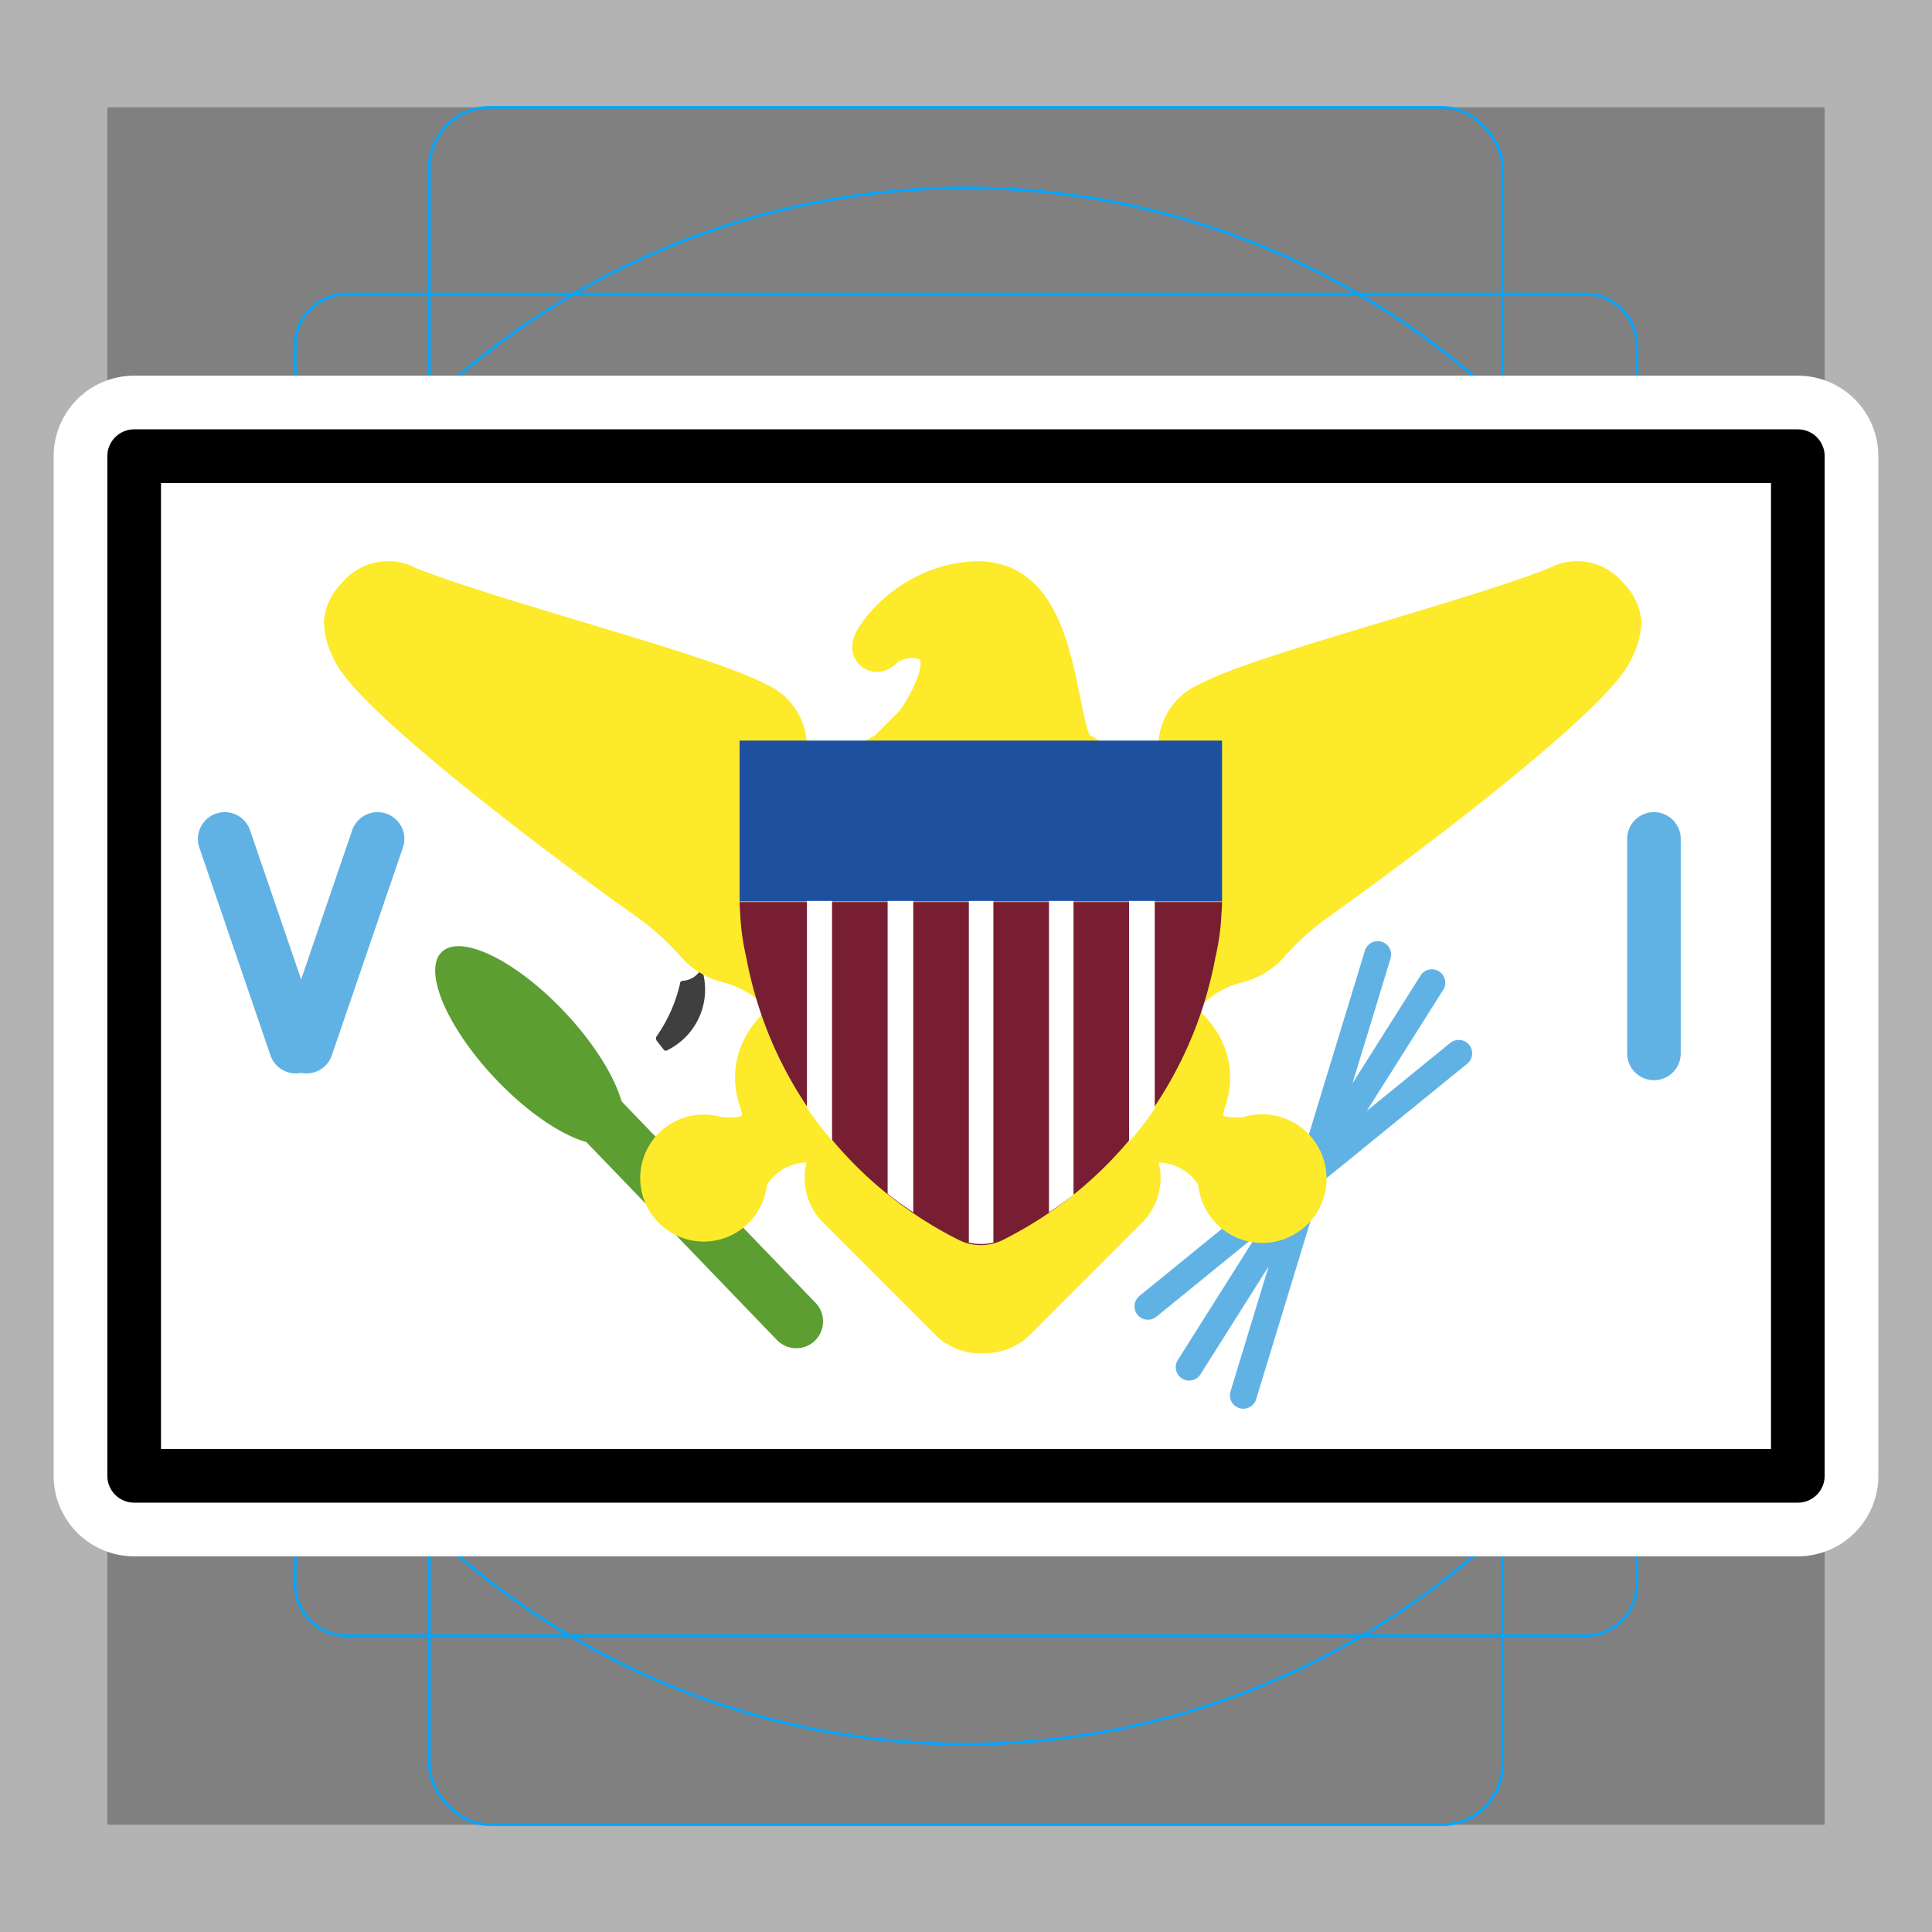 <svg viewBox="0 0 72 72" xmlns="http://www.w3.org/2000/svg">
  <rect x="0" y="0" width="72" height="72" fill="#808080" stroke="none"/>
  <path fill="#b3b3b3" d="M68 4v64H4V4h64m4-4H0v72h72V0z"/>
  <path fill="none" stroke="#00a5ff" stroke-miterlimit="10" stroke-width="0.1" d="M12.923 10.958h46.154A1.923 1.923 0 0161 12.881v46.154a1.923 1.923 0 01-1.923 1.923H12.923A1.923 1.923 0 0111 59.035V12.881a1.923 1.923 0 011.923-1.923z"/>
  <rect x="16" y="4" rx="2.254" ry="2.254" width="40" height="64" fill="none" stroke="#00a5ff" stroke-miterlimit="10" stroke-width="0.1"/>
  <rect x="16" y="4" rx="2.254" ry="2.254" width="40" height="64" transform="rotate(90 36 36)" fill="none" stroke="#00a5ff" stroke-miterlimit="10" stroke-width="0.1"/>
  <circle cx="36" cy="36" r="29" fill="none" stroke="#00a5ff" stroke-miterlimit="10" stroke-width="0.1"/>
  <path fill="none" stroke="#fff" stroke-linecap="round" stroke-linejoin="round" stroke-miterlimit="10" stroke-width="6" d="M5 17h62v38H5z"/>
  <path fill="#fff" d="M5 17h62v38H5z"/>
  <path fill="#3f3f3f" d="M24.468 38.624a5.622 5.622 0 00.872-1.952.111.111 0 01.09-.12.832.832 0 00.607-.303c.056-.079.162-.042.175.062a2.517 2.517 0 01-1.37 2.84.093.093 0 01-.107-.033l-.26-.332a.144.144 0 01-.008-.162z"/>
  <ellipse cx="19.747" cy="38.953" rx="1.791" ry="4.782" transform="rotate(-43.286 19.747 38.953)" fill="#5c9e31"/>
  <path fill="none" stroke="#5c9e31" stroke-linecap="round" stroke-linejoin="round" stroke-width="1.998" d="M17.476 36.577l12.198 12.669"/>
  <path fill="none" stroke="#61b2e4" stroke-linecap="round" stroke-linejoin="round" stroke-width="0.999" d="M54.363 39.254l-11.584 9.429m10.583-12.061l-9.046 14.329m7.028-15.378L46.335 52"/>
  <path fill="#fcea2b" stroke="#fcea2b" stroke-linecap="round" stroke-linejoin="round" stroke-width="1.798" d="M59.828 22.331a1.331 1.331 0 00-1.708-.346c-3.185 1.283-11.073 3.263-13.037 4.327a1.641 1.641 0 00-1.011 1.391 1.467 1.467 0 00.697 1.248l-.008.075a6.277 6.277 0 01-4.722-.938l-.222-.222c-.634-1.452-.616-5.65-2.963-6.013a1.464 1.464 0 00-.326-.039c-2.945 0-4.417 2.945-3.681 2.208s3.68-.736 1.666 2.6a5.433 5.433 0 01-.344.495l-.97.971a6.277 6.277 0 01-4.722.938l-.009-.075a1.467 1.467 0 00.698-1.248 1.641 1.641 0 00-1.011-1.391c-1.964-1.064-9.852-3.044-13.038-4.327a1.331 1.331 0 00-1.708.346 1.35 1.35 0 00-.435.844 2.145 2.145 0 00.252.94c.573 1.49 6.989 6.458 11.133 9.401a10.655 10.655 0 011.703 1.561 2.203 2.203 0 001.037.643 4.334 4.334 0 011.478.664c.458.347.99.795 1.53 1.27-.315.157-2.357 1.26-1.677 3.3.548 1.645-.945 1.656-1.743 1.555a1.468 1.468 0 101.007 1.39 2.723 2.723 0 012.208-1.473 1.442 1.442 0 001.473-1.472 2.57 2.57 0 011.472-.736l.557.557-2.091 2.092a1.458 1.458 0 000 2.063l4.183 4.184a1.45 1.45 0 001.187.412 1.435 1.435 0 001.058-.412l4.184-4.184a1.458 1.458 0 000-2.063l-2.092-2.092.558-.557a2.57 2.57 0 011.472.736 1.442 1.442 0 001.472 1.472 2.723 2.723 0 012.209 1.473 1.497 1.497 0 101.007-1.39c-.798.101-2.292.09-1.743-1.555.68-2.04-1.362-3.144-1.677-3.3a28.4 28.4 0 011.53-1.27 4.333 4.333 0 011.478-.664 2.203 2.203 0 001.037-.643 10.65 10.65 0 011.703-1.56c4.144-2.945 10.56-7.911 11.132-9.402a2.147 2.147 0 00.252-.94 1.351 1.351 0 00-.435-.844z"/>
  <path fill="none" stroke="#61b2e4" stroke-linecap="round" stroke-linejoin="round" stroke-width="1.998" d="M61.638 31.265v7.992M8.374 31.265l2.65 7.74m3.046-7.74l-2.649 7.74"/>
  <path fill="#1e50a0" d="M27.563 27.6h17.98v5.993h-17.98z"/>
  <path fill="#781e32" d="M27.586 34.068a8.965 8.965 0 00.228 1.624 14.777 14.777 0 007.909 10.513 1.842 1.842 0 001.66 0 14.778 14.778 0 007.909-10.513 8.983 8.983 0 00.228-1.624 9.65 9.65 0 00.023-.453h-17.98s.002.168.023.453z"/>
  <path fill="#fff" d="M33.079 33.575V44.49q.453.356.956.691V33.575zm-3.007 0v7.713a14.353 14.353 0 00.936 1.22v-8.934zm9.02 0v11.608q.48-.32.915-.658v-10.95zm-2.986 0v12.73a1.897 1.897 0 00.915 0v-12.73zm5.971 0v8.986a14.316 14.316 0 00.957-1.239v-7.748z"/>
  <g>
    <path fill="none" stroke="#000" stroke-linecap="round" stroke-linejoin="round" stroke-width="2" d="M5 17h62v38H5z"/>
  </g>
</svg>
